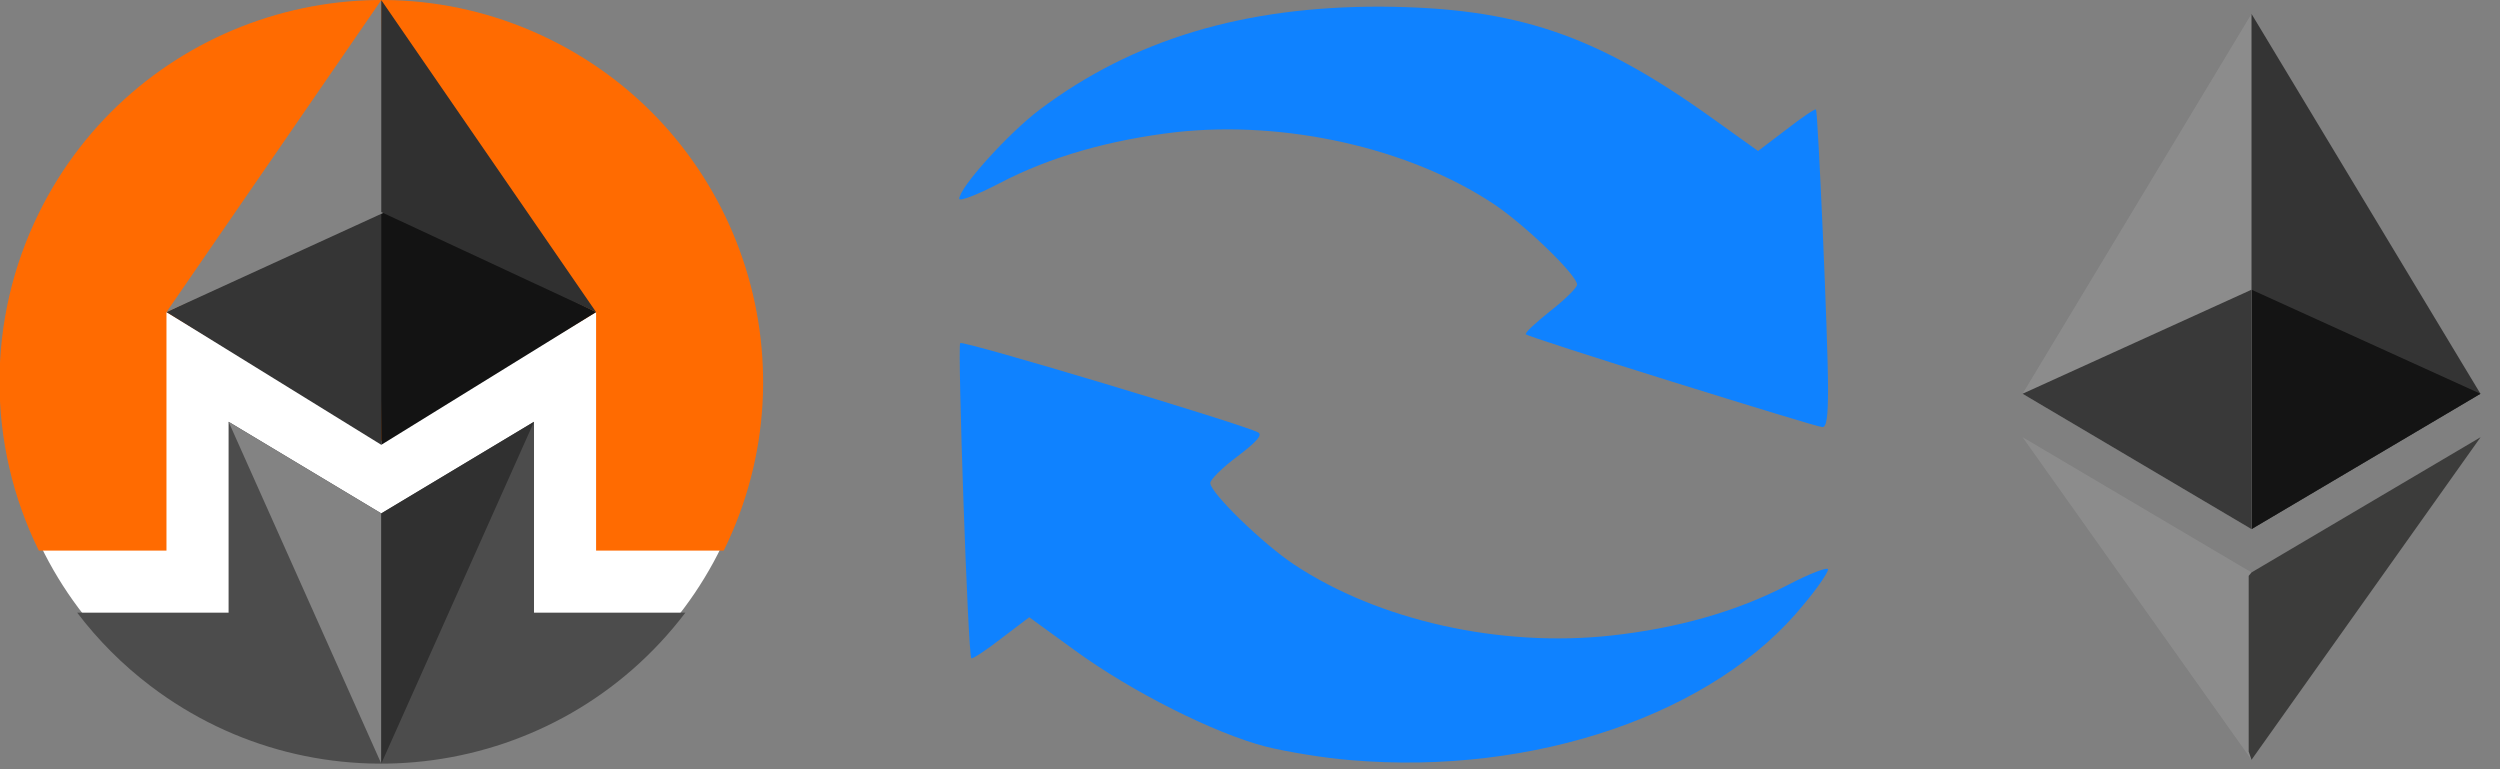 <?xml version="1.0" encoding="UTF-8" standalone="no"?>
<!DOCTYPE svg PUBLIC "-//W3C//DTD SVG 1.1//EN" "http://www.w3.org/Graphics/SVG/1.1/DTD/svg11.dtd">
<svg version="1.1" xmlns="http://www.w3.org/2000/svg" xmlns:xlink="http://www.w3.org/1999/xlink" preserveAspectRatio="xMidYMid meet" viewBox="0 0 780 240" width="780" height="240"><rect x="0" y="0" width="780" height="240" fill="#808080" stroke="none"/><defs><path d="M700.91 9.63L700.91 163.52L702.47 165.08L773.9 122.85L702.47 4.33L700.91 9.63Z" id="auAWD0wyO"></path><path d="M773.9 122.85L702.47 90.39L702.47 165.08L773.9 122.85Z" id="jlrtvMvm8"></path><path d="M631.04 122.85L702.47 165.08L702.47 90.39L702.47 4.33L631.04 122.85Z" id="aqsnpj3Bt"></path><path d="M702.47 165.08L702.47 90.39L631.04 122.85L702.47 165.08Z" id="eZdNJYWkq"></path><path d="M702.47 178.6L631.04 136.4L702.47 237.06L702.47 178.6Z" id="a90t7Bd2la"></path><path d="M701.59 179.67L701.59 234.49L702.47 237.06L773.95 136.4L702.47 178.6L701.59 179.67Z" id="bsmT6mtPw"></path><path d="M394.92 232.94C379.1 228.87 353.2 215.92 335.43 202.97C334.48 202.28 329.71 198.81 321.13 192.58C315.89 196.55 312.97 198.76 312.39 199.2C307.57 202.97 303.36 205.68 303.05 205.38C302 204.32 298.69 107.95 299.59 107.04C300.49 106.14 388.14 132.49 392.51 134.9C394.01 135.65 392.2 137.76 386.03 142.43C381.36 145.89 377.6 149.66 377.6 150.71C377.6 153.72 394.01 169.69 403.8 176.16C430.15 193.63 468.1 202.06 502.59 198.3C523.37 196.04 541.89 190.77 557.85 182.49C564.78 178.87 570.35 176.77 570.35 177.67C570.35 178.57 567.04 183.54 562.82 188.51C535.27 222.7 478.64 242.12 421.27 237.15C413.44 236.55 401.54 234.59 394.92 232.94Z" id="b1vo1wpTn0"></path><path d="M476.08 104.33C475.63 103.88 479.1 100.72 483.61 97.1C488.28 93.49 492.05 89.72 492.05 88.82C492.05 85.81 475.48 69.85 465.84 63.52C439.64 46.2 401.09 37.47 366.91 41.23C346.27 43.64 327.6 48.91 311.79 57.2C304.86 60.81 299.29 62.92 299.29 62.02C299.29 58.55 314.65 41.53 324.44 34.16C353.5 12.32 388.14 1.93 431.06 2.08C473.07 2.38 497.62 10.66 534.21 36.87C535.17 37.55 539.93 40.96 548.52 47.11C553.76 43.13 556.67 40.92 557.25 40.48C562.07 36.72 566.29 33.85 566.59 34.16C567.19 34.91 570.35 105.84 570.35 121.2C570.35 130.08 569.9 133.39 568.55 133.24C567.49 133.24 546.41 126.77 521.71 119.09C497.02 111.41 476.54 104.78 476.08 104.33Z" id="e2xPH0T2sr"></path><path d="M236.88 119.14C236.88 54.01 184.09 1.22 118.96 1.22C53.84 1.22 1.04 54.01 1.04 119.14C1.04 184.26 53.84 237.06 118.96 237.06C184.04 237.06 236.82 184.34 236.88 119.26C236.88 119.23 236.88 119.16 236.88 119.14Z" id="fp4lbpUqQ"></path><path d="M213.84 191.15C174.07 243.55 99.34 253.79 46.95 214.02C38.32 207.47 30.63 199.78 24.08 191.15C27.23 191.15 42.98 191.15 71.32 191.15L71.32 131.6L118.96 160.18L166.61 131.6L166.61 191.15C191.8 191.15 207.54 191.15 213.84 191.15Z" id="bBCYQAx5f"></path><path d="M225.81 171.78C254.88 112.77 230.61 41.36 171.6 12.29C112.59 -16.78 41.18 7.49 12.11 66.5C-4.24 99.69 -4.24 138.59 12.11 171.78C14.77 171.78 28.04 171.78 51.94 171.78L51.94 97.38L118.96 137.59L185.98 97.38L185.98 171.78C207.22 171.78 220.5 171.78 225.81 171.78Z" id="a55UPTUJdi"></path><path d="M51.94 97.38L120.15 63.79L118.96 138.78L51.94 97.38Z" id="a8i0OOHjv"></path><path d="M185.98 97.38L118.96 63.79L118.96 138.78L185.98 97.38Z" id="f5bV5Ag88"></path><path d="M51.94 97.38L120.15 66.17L118.96 0.03L51.94 97.38Z" id="iklR3XIOx"></path><path d="M185.98 97.38L118.96 66.17L118.96 0.03L185.98 97.38Z" id="f5jLWGmKj"></path><path d="M71.32 131.6L118.96 160.18L118.96 238.25L71.32 131.6Z" id="a2g7cqZLP"></path><path d="M166.61 131.6L118.96 160.18L118.96 238.25L166.61 131.6Z" id="a3pmaXbOQH"></path></defs><g><g><g><use xlink:href="#auAWD0wyO" opacity="1" fill="#343434" fill-opacity="1"></use><g><use xlink:href="#auAWD0wyO" opacity="1" fill-opacity="0" stroke="#000000" stroke-width="1" stroke-opacity="0"></use></g></g><g><use xlink:href="#jlrtvMvm8" opacity="1" fill="#141414" fill-opacity="1"></use><g><use xlink:href="#jlrtvMvm8" opacity="1" fill-opacity="0" stroke="#000000" stroke-width="1" stroke-opacity="0"></use></g></g><g><use xlink:href="#aqsnpj3Bt" opacity="1" fill="#8c8c8c" fill-opacity="1"></use><g><use xlink:href="#aqsnpj3Bt" opacity="1" fill-opacity="0" stroke="#000000" stroke-width="1" stroke-opacity="0"></use></g></g><g><use xlink:href="#eZdNJYWkq" opacity="1" fill="#393939" fill-opacity="1"></use><g><use xlink:href="#eZdNJYWkq" opacity="1" fill-opacity="0" stroke="#000000" stroke-width="1" stroke-opacity="0"></use></g></g><g><use xlink:href="#a90t7Bd2la" opacity="1" fill="#8c8c8c" fill-opacity="1"></use><g><use xlink:href="#a90t7Bd2la" opacity="1" fill-opacity="0" stroke="#000000" stroke-width="1" stroke-opacity="0"></use></g></g><g><use xlink:href="#bsmT6mtPw" opacity="1" fill="#3c3c3b" fill-opacity="1"></use><g><use xlink:href="#bsmT6mtPw" opacity="1" fill-opacity="0" stroke="#000000" stroke-width="1" stroke-opacity="0"></use></g></g><g><use xlink:href="#b1vo1wpTn0" opacity="1" fill="#0f82ff" fill-opacity="1"></use><g><use xlink:href="#b1vo1wpTn0" opacity="1" fill-opacity="0" stroke="#000000" stroke-width="1" stroke-opacity="0"></use></g></g><g><use xlink:href="#e2xPH0T2sr" opacity="1" fill="#0f82ff" fill-opacity="1"></use><g><use xlink:href="#e2xPH0T2sr" opacity="1" fill-opacity="0" stroke="#000000" stroke-width="1" stroke-opacity="0"></use></g></g><g><use xlink:href="#fp4lbpUqQ" opacity="1" fill="#ffffff" fill-opacity="1"></use><g><use xlink:href="#fp4lbpUqQ" opacity="1" fill-opacity="0" stroke="#000000" stroke-width="1" stroke-opacity="0"></use></g></g><g><use xlink:href="#bBCYQAx5f" opacity="1" fill="#4c4c4c" fill-opacity="1"></use><g><use xlink:href="#bBCYQAx5f" opacity="1" fill-opacity="0" stroke="#000000" stroke-width="1" stroke-opacity="0"></use></g></g><g><use xlink:href="#a55UPTUJdi" opacity="1" fill="#ff6b01" fill-opacity="1"></use><g><use xlink:href="#a55UPTUJdi" opacity="1" fill-opacity="0" stroke="#000000" stroke-width="1" stroke-opacity="0"></use></g></g><g><use xlink:href="#a8i0OOHjv" opacity="1" fill="#353535" fill-opacity="1"></use><g><use xlink:href="#a8i0OOHjv" opacity="1" fill-opacity="0" stroke="#000000" stroke-width="1" stroke-opacity="0"></use></g></g><g><use xlink:href="#f5bV5Ag88" opacity="1" fill="#131313" fill-opacity="1"></use><g><use xlink:href="#f5bV5Ag88" opacity="1" fill-opacity="0" stroke="#000000" stroke-width="1" stroke-opacity="0"></use></g></g><g><use xlink:href="#iklR3XIOx" opacity="1" fill="#838383" fill-opacity="1"></use><g><use xlink:href="#iklR3XIOx" opacity="1" fill-opacity="0" stroke="#000000" stroke-width="1" stroke-opacity="0"></use></g></g><g><use xlink:href="#f5jLWGmKj" opacity="1" fill="#303030" fill-opacity="1"></use><g><use xlink:href="#f5jLWGmKj" opacity="1" fill-opacity="0" stroke="#000000" stroke-width="1" stroke-opacity="0"></use></g></g><g><use xlink:href="#a2g7cqZLP" opacity="1" fill="#838383" fill-opacity="1"></use><g><use xlink:href="#a2g7cqZLP" opacity="1" fill-opacity="0" stroke="#000000" stroke-width="1" stroke-opacity="0"></use></g></g><g><use xlink:href="#a3pmaXbOQH" opacity="1" fill="#303030" fill-opacity="1"></use><g><use xlink:href="#a3pmaXbOQH" opacity="1" fill-opacity="0" stroke="#000000" stroke-width="1" stroke-opacity="0"></use></g></g></g></g></svg>